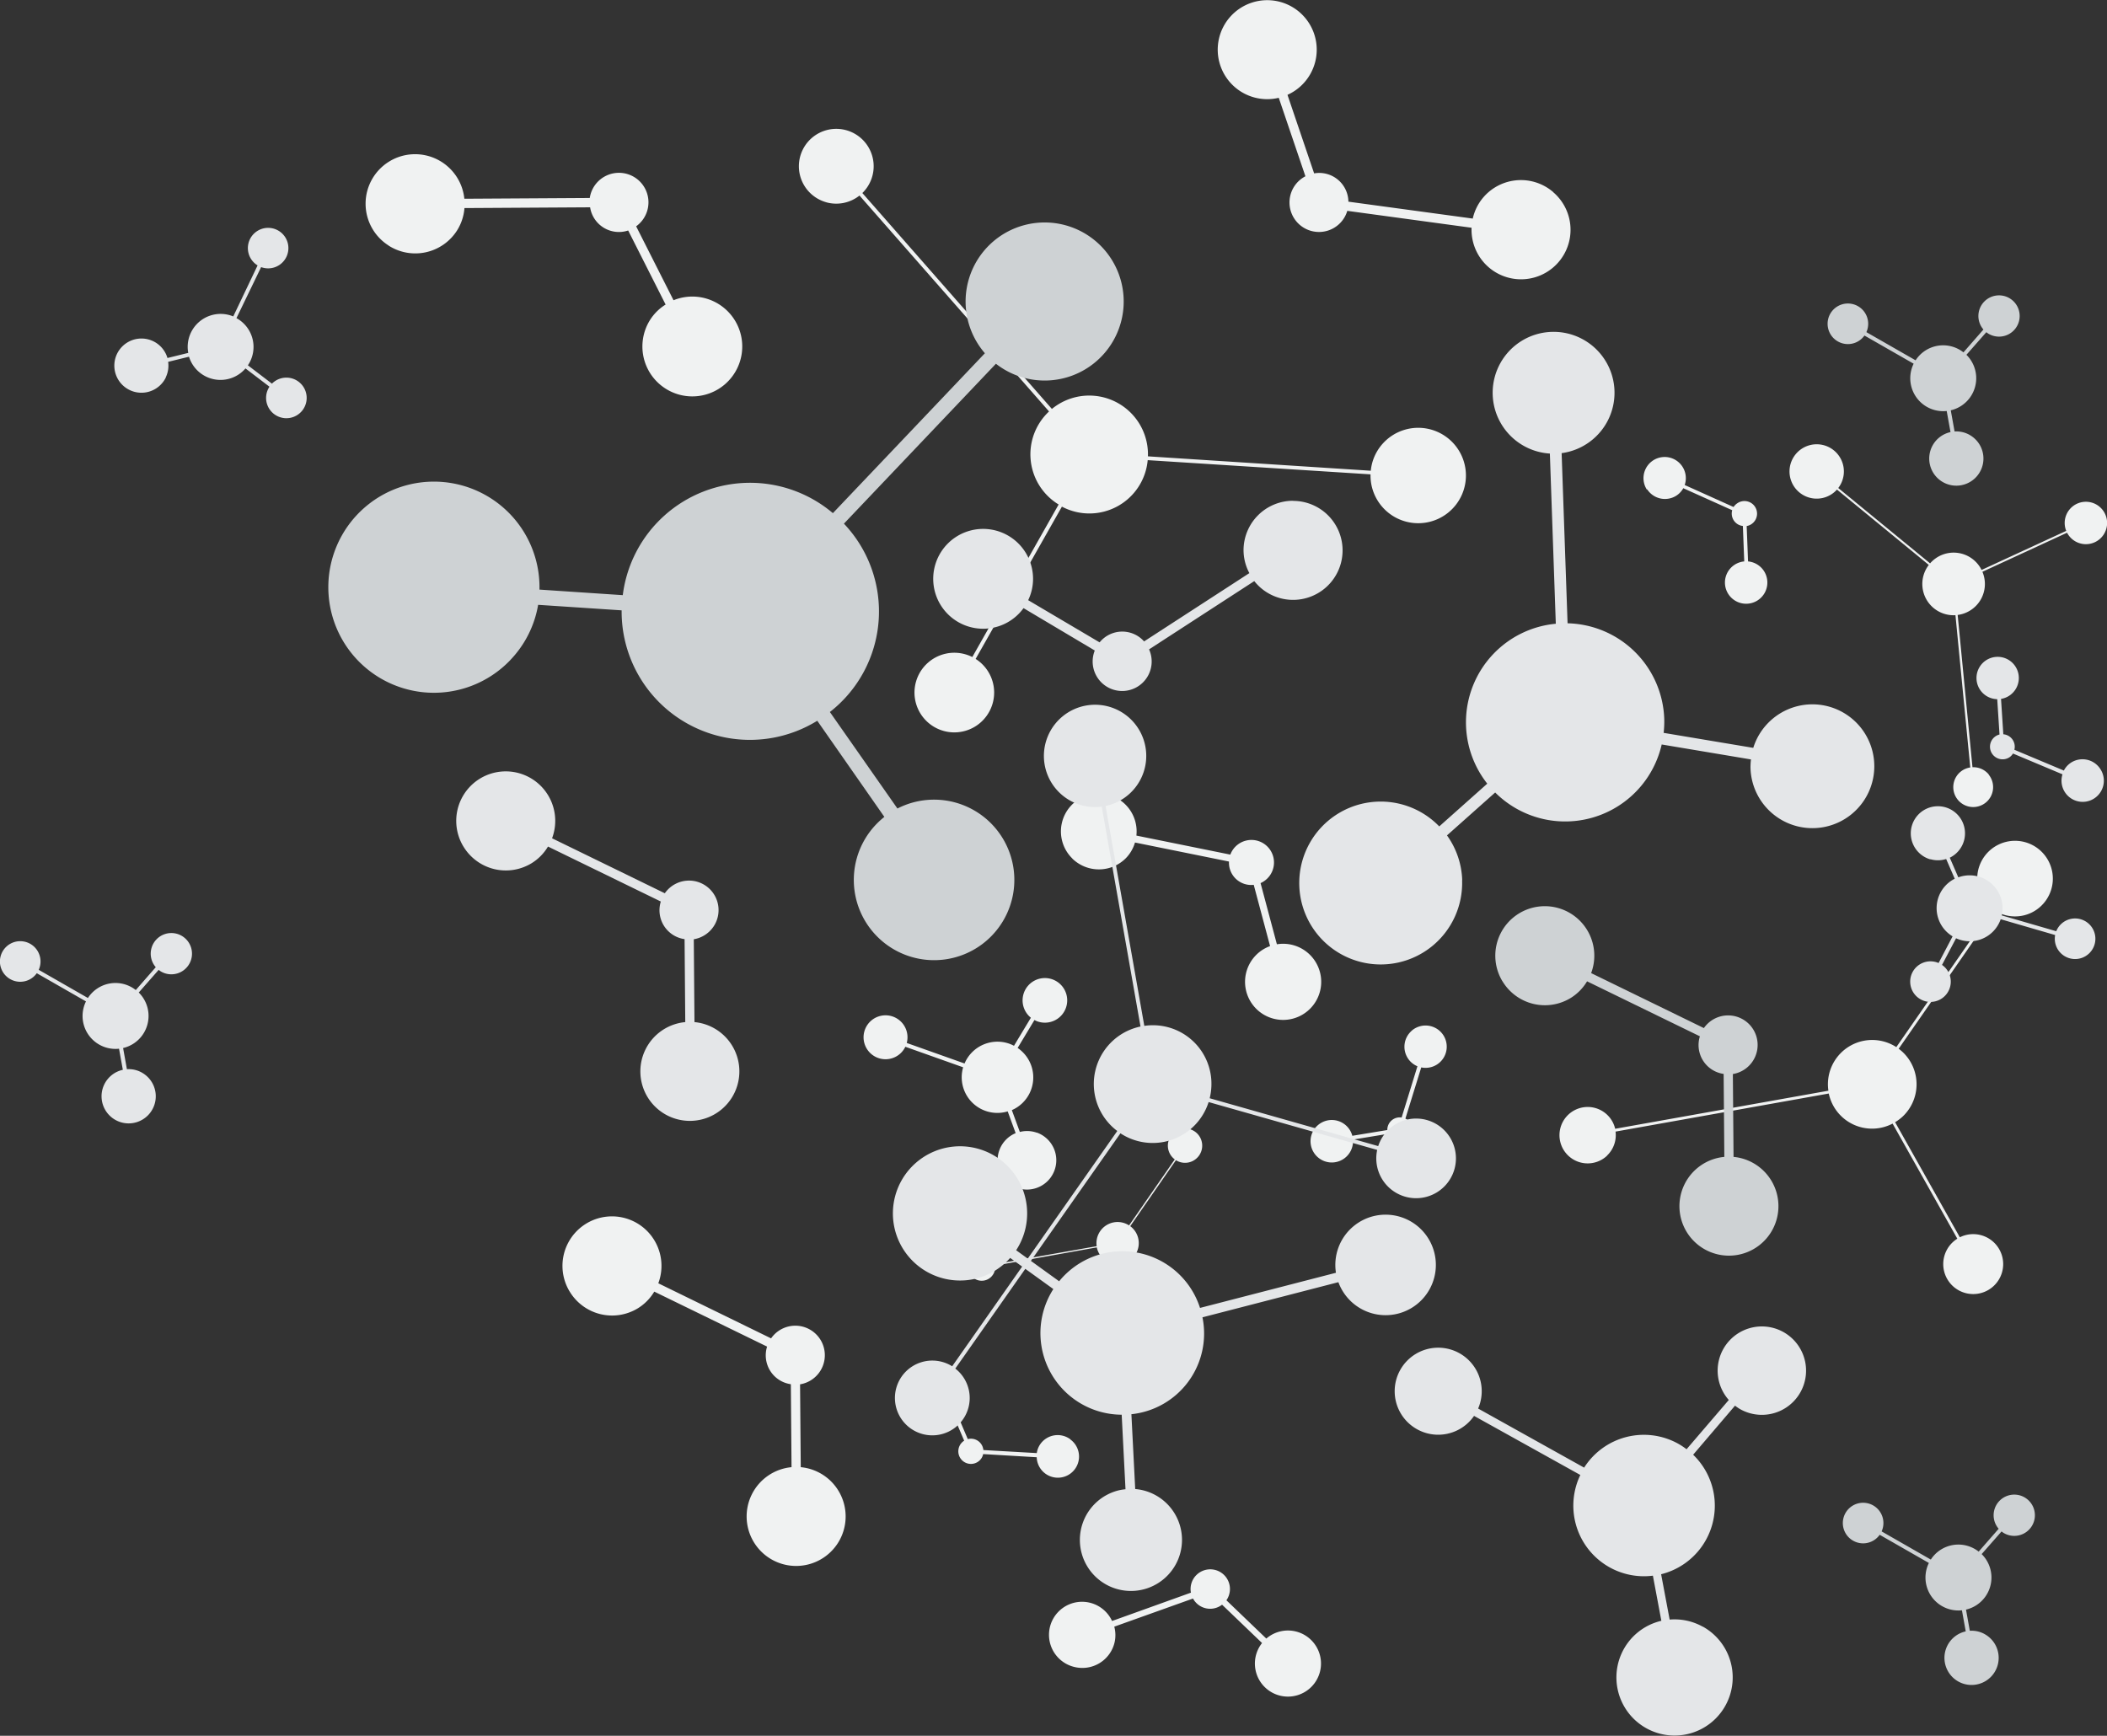 <svg id="Isolation_Mode" data-name="Isolation Mode" xmlns="http://www.w3.org/2000/svg" viewBox="0 0 553.36 455.91"><rect x="0" y="0" width="553.36" height="455.91" fill="#333333" stroke="none"/><defs><style>.cls-1{fill:#f0f2f2;}.cls-2{fill:#e4e6e8;}.cls-3{fill:#ced2d4;}</style></defs><title>Pattern</title><path class="cls-1" d="M439.78,311.67a7.39,7.39,0,0,0,2.25-6.31l56-10a11.62,11.62,0,0,0,16.76,7.9l17,30.23a7.87,7.87,0,1,0,.66-.37l-17-30.23a11.94,11.94,0,0,0,2-1.5,11.65,11.65,0,0,0,.45-16.46,11.5,11.5,0,0,0-1.51-1.33l25.21-36.32a9.93,9.93,0,1,0-.62-.43l-25.21,36.32a11.63,11.63,0,0,0-17.84,11.45l-56,10a7.41,7.41,0,1,0-2.12,7.06Z" transform="translate(-17.74 -8.14)"/><path class="cls-1" d="M278,343.56a3.53,3.53,0,0,0,1.07-3l26.72-4.79a5.54,5.54,0,0,0,8,3.77L321.95,354a3.75,3.75,0,1,0,.31-.18l-8.12-14.42a5.55,5.55,0,0,0,1.15-8.57,5.67,5.67,0,0,0-.72-.63l12-17.33a4.51,4.51,0,1,0-.86-.7,4.6,4.6,0,0,0,.56.5l-12,17.33a5.55,5.55,0,0,0-8.51,5.46L279,340.19a3.53,3.53,0,1,0-1,3.37Z" transform="translate(-17.74 -8.14)"/><path class="cls-1" d="M299.36,233.65a10,10,0,0,0,14.08-.12,9.84,9.84,0,0,0,2.38-4.1l24.69,5a5.85,5.85,0,0,0,6.5,6.12l4.29,16.09a9.85,9.85,0,0,0-3.66,2.33,10,10,0,1,0,5.45-2.81l-4.29-16.07a5.92,5.92,0,1,0-7.94-7.48l-24.67-5a9.94,9.94,0,1,0-16.84,6Z" transform="translate(-17.74 -8.14)"/><path class="cls-1" d="M290.07,305.66a7.67,7.67,0,0,0-4.49-.21l-2.1-5.73A9.36,9.36,0,0,0,285,283.39l4.42-7.34a6.06,6.06,0,0,0,.69.33,5.86,5.86,0,1,0-1.63-.93l-4.44,7.37a9.66,9.66,0,0,0-1.21-.54,9.38,9.38,0,0,0-11.77,5.19l-15.18-5.39a5.77,5.77,0,1,0-.37,1l15.18,5.39a9.36,9.36,0,0,0,11.7,11.58l2.09,5.71a7.71,7.71,0,1,0,5.54-.15Z" transform="translate(-17.74 -8.14)"/><path class="cls-1" d="M234.76,61.28a9.81,9.81,0,0,0,8.71-1.78l49.78,56.71a15.41,15.41,0,0,0,2.52,24.44L273.1,180.71a10.57,10.57,0,0,0-1.92-.74,10.46,10.46,0,1,0,2.79,1.24l22.66-40A15.38,15.38,0,0,0,319.16,129l58.52,3.73a12.53,12.53,0,1,0,.44-3,12.84,12.84,0,0,0-.37,2.05L319.22,128A15.43,15.43,0,0,0,294,115.55L244.22,58.84a9.82,9.82,0,1,0-9.46,2.43Z" transform="translate(-17.74 -8.14)"/><path class="cls-2" d="M464.94,435.4a15.21,15.21,0,0,0-8.7-1.87L454,421.62a18.56,18.56,0,0,0,8.41-31.39l11-12.89a11.62,11.62,0,0,0,1.24.86,11.61,11.61,0,1,0-2.88-2.35l-11.09,12.94a18.94,18.94,0,0,0-2.19-1.45,18.58,18.58,0,0,0-24.71,6.28L405.94,378.1a11.43,11.43,0,1,0-1.07,1.93l27.91,15.52A18.55,18.55,0,0,0,451.84,422l2.22,11.85a15.27,15.27,0,1,0,10.88,1.52Z" transform="translate(-17.74 -8.14)"/><path class="cls-2" d="M357.33,139.67a13,13,0,0,0-13,13,12.85,12.85,0,0,0,1.53,6l-27.65,17.94a7.66,7.66,0,0,0-11.68.25l-18.76-11.08a12.9,12.9,0,0,0,1.28-5.53,13.11,13.11,0,1,0-2.5,7.62L305.26,179a7.75,7.75,0,1,0,14.26-.3l27.63-17.93a13,13,0,1,0,10.17-21.07Z" transform="translate(-17.74 -8.14)"/><path class="cls-1" d="M167.34,347.35a13,13,0,0,0,17.87,4.45,12.84,12.84,0,0,0,4.36-4.41l29.63,14.44a7.66,7.66,0,0,0,6.24,9.88l.18,21.79a13,13,0,1,0,2.42,0l-.18-21.76a7.75,7.75,0,1,0-7.61-12.07L190.63,345.2a13,13,0,1,0-23.3,2.14Z" transform="translate(-17.74 -8.14)"/><path class="cls-1" d="M425.66,58.59A13,13,0,0,0,407.29,60a12.87,12.87,0,0,0-2.76,5.55l-32.66-4.44a7.66,7.66,0,0,0-9-7.43l-7-20.63a13,13,0,1,0-2.29.78l7,20.61a7.75,7.75,0,1,0,11,9.08l32.64,4.44a13,13,0,1,0,21.45-9.33Z" transform="translate(-17.74 -8.14)"/><path class="cls-1" d="M119.77,72.63a13,13,0,0,0,18-3.95,12.88,12.88,0,0,0,1.95-5.89l33-.2a7.66,7.66,0,0,0,10,6.09l9.83,19.45a12.88,12.88,0,0,0-4.06,4A13.11,13.11,0,1,0,194.63,87l-9.82-19.42a7.75,7.75,0,1,0-12.18-7.44l-32.94.2a13,13,0,1,0-19.93,12.26Z" transform="translate(-17.74 -8.14)"/><path class="cls-3" d="M412.32,265.85a13,13,0,0,0,17.87,4.45,12.84,12.84,0,0,0,4.36-4.41l29.63,14.44a7.66,7.66,0,0,0,6.24,9.88l.18,21.79a13,13,0,1,0,2.42,0l-.18-21.76a7.75,7.75,0,1,0-7.61-12.07l-29.61-14.44a13,13,0,1,0-23.3,2.14Z" transform="translate(-17.74 -8.14)"/><path class="cls-2" d="M139.43,230.45a13,13,0,0,0,17.87,4.45,12.84,12.84,0,0,0,4.36-4.41l29.63,14.44a7.66,7.66,0,0,0,6.24,9.88l.18,21.79a13,13,0,1,0,2.42,0l-.18-21.76a7.67,7.67,0,0,0,2.72-1,7.75,7.75,0,1,0-10.33-11.08l-29.61-14.44a13,13,0,1,0-23.3,2.14Z" transform="translate(-17.74 -8.14)"/><path class="cls-2" d="M569.27,210a5.57,5.57,0,0,0-7.74-1.47,5.5,5.5,0,0,0-1.76,2l-13-5.46a3.27,3.27,0,0,0-2.9-4.07l-.6-9.29a5.56,5.56,0,1,0-1,.07l.6,9.28a3.31,3.31,0,1,0,2.59,6,3.26,3.26,0,0,0,.95-1l13,5.46a5.56,5.56,0,1,0,9.89-1.47Z" transform="translate(-17.74 -8.14)"/><path class="cls-1" d="M300,446a8.7,8.7,0,0,0,10.46-6.47,8.61,8.61,0,0,0-.08-4.14L331.06,428a5.11,5.11,0,0,0,7.63,1.62l10.5,10.07a8.68,8.68,0,1,0,1.12-1.17l-10.48-10.06a5.17,5.17,0,1,0-9.32-2L309.8,433.9A8.68,8.68,0,1,0,300,446Z" transform="translate(-17.74 -8.14)"/><path class="cls-1" d="M450.32,136.64a5.57,5.57,0,0,0,7.7,1.67,5.48,5.48,0,0,0,1.8-1.94l12.85,5.78a3.27,3.27,0,0,0,2.8,4.14l.36,9.31a5.57,5.57,0,1,0,1,0l-.36-9.29a3.31,3.31,0,1,0-2.44-6,3.27,3.27,0,0,0-1,1l-12.84-5.78a5.56,5.56,0,1,0-9.93,1.22Z" transform="translate(-17.74 -8.14)"/><path class="cls-1" d="M388.58,278.8a5.57,5.57,0,0,0-.7,7.84A5.5,5.5,0,0,0,390,288.2l-4.15,13.46a3.27,3.27,0,0,0-3.76,3.29l-9.19,1.51a5.58,5.58,0,1,0,.17,1l9.18-1.51a3.31,3.31,0,1,0,5.68-3.16,3.28,3.28,0,0,0-1.09-.84L391,288.5a5.56,5.56,0,1,0-2.44-9.7Z" transform="translate(-17.74 -8.14)"/><path class="cls-1" d="M298.82,386.16a5.57,5.57,0,0,0-7.79,1.18,5.49,5.49,0,0,0-1,2.46L276,389a3.27,3.27,0,0,0-4.09-2.87l-3.65-8.57a5.51,5.51,0,0,0,1.84-1.58,5.6,5.6,0,1,0-2.79,2l3.65,8.56a3.31,3.31,0,1,0,4.43,4.77,3.27,3.27,0,0,0,.56-1.25l14.06.83a5.56,5.56,0,1,0,8.84-4.67Z" transform="translate(-17.74 -8.14)"/><path class="cls-2" d="M272.41,375.6a9.81,9.81,0,0,0-3.78-8L312,305.81a15.41,15.41,0,0,0,23.16-8.21l44.27,12.57a10.46,10.46,0,1,0,.27-1l-44.26-12.57a15.63,15.63,0,0,0,.45-3.25,15.37,15.37,0,0,0-17.62-15.76l-10.18-57.75a13.44,13.44,0,1,0-1,.17l10.18,57.75a15.43,15.43,0,0,0-6.1,27.44L267.81,367a9.82,9.82,0,1,0,4.6,8.62Z" transform="translate(-17.74 -8.14)"/><path class="cls-1" d="M540.08,211.6a5.22,5.22,0,0,0-4.31-1.94l-3.89-40a8.2,8.2,0,0,0,6.5-11.34l22.23-10.26a5.57,5.57,0,1,0-.22-.48l-22.23,10.26a8.19,8.19,0,0,0-13.52-1.73l-24.12-19.79a7.14,7.14,0,1,0-.34.41l24.12,19.79a8.21,8.21,0,0,0,7,13.2l3.89,40a5.17,5.17,0,0,0-2.51,1.09,5.23,5.23,0,1,0,7.35.79Z" transform="translate(-17.74 -8.14)"/><path class="cls-2" d="M401.76,239.35a21.3,21.3,0,0,0-4-11.79l12.66-11.27a26,26,0,0,0,43.73-12.61l23.45,3.93a16.45,16.45,0,0,0-.13,2.11,16.26,16.26,0,1,0,.73-5.15l-23.54-3.94a26.37,26.37,0,0,0,.16-3.68,26,26,0,0,0-25.39-25.1l-1.56-44.69a16,16,0,1,0-3.09.11l1.56,44.7a26,26,0,0,0-18,42l-12.61,11.23a21.39,21.39,0,1,0,6,14.14Z" transform="translate(-17.74 -8.14)"/><path class="cls-3" d="M151.83,181.43A27.59,27.59,0,0,0,159.07,167L181,168.45a33.69,33.69,0,0,0,51.38,29L250,222.7A21.35,21.35,0,0,0,248,224.5a21.08,21.08,0,1,0,5.43-4l-17.74-25.35a33.49,33.49,0,0,0,3.69-49.47l39.92-42a20.76,20.76,0,1,0-2.9-2.76l-39.92,42a33.68,33.68,0,0,0-55.18,21.54L159.42,163a27.73,27.73,0,1,0-7.59,18.44Z" transform="translate(-17.74 -8.14)"/><path class="cls-2" d="M274.27,343.9a17.53,17.53,0,0,0,8.77-5.36l11.34,8.18a21.43,21.43,0,0,0,17.95,33l1,19.58a13.88,13.88,0,0,0-1.73.27,13.41,13.41,0,1,0,4.28-.33l-1-19.65a21.3,21.3,0,0,0,18.66-25.45l35.7-9.23a13.2,13.2,0,1,0-.64-2.47l-35.7,9.23a21.42,21.42,0,0,0-37-7l-11.29-8.15a17.63,17.63,0,1,0-10.31,7.39Z" transform="translate(-17.74 -8.14)"/><path class="cls-2" d="M524.71,233.81a7.09,7.09,0,0,0,4.15-.05l2.25,5.18a8.65,8.65,0,0,0-.56,15.14l-3.68,7a5.33,5.33,0,1,0,.9.5l3.69-7a8.6,8.6,0,0,0,11.72-5l14.3,4.15a5.33,5.33,0,1,0,.29-1l-14.3-4.15a8.65,8.65,0,0,0-11.42-10l-2.24-5.16a7.12,7.12,0,1,0-5.1.44Z" transform="translate(-17.74 -8.14)"/><path class="cls-3" d="M535.07,122.4a7.08,7.08,0,0,0-4-.93l-1-5.56a8.65,8.65,0,0,0,4.11-14.58l5.23-5.94a5.68,5.68,0,0,0,.57.41,5.42,5.42,0,1,0-1.33-1.11l-5.25,6a8.61,8.61,0,0,0-12.57,2.09l-12.92-7.4a5.33,5.33,0,1,0-.51.89l12.92,7.4A8.65,8.65,0,0,0,529,116.09l1,5.54a7.12,7.12,0,1,0,5.06.77Z" transform="translate(-17.74 -8.14)"/><path class="cls-2" d="M55.07,289.9a7.08,7.08,0,0,0-4-.93l-1-5.56a8.65,8.65,0,0,0,4.11-14.58l5.23-5.95a5.52,5.52,0,0,0,.57.41,5.42,5.42,0,1,0-1.33-1.11l-5.25,6a8.61,8.61,0,0,0-12.57,2.09l-12.92-7.4a5.33,5.33,0,1,0-.51.89l12.92,7.4A8.65,8.65,0,0,0,49,283.59l1,5.54a7.12,7.12,0,1,0,5.06.77Z" transform="translate(-17.74 -8.14)"/><path class="cls-3" d="M539.07,437.4a7.08,7.08,0,0,0-4-.93l-1-5.56a8.65,8.65,0,0,0,4.11-14.58l5.23-5.95a5.52,5.52,0,0,0,.57.41,5.42,5.42,0,1,0-1.33-1.11l-5.25,6a8.61,8.61,0,0,0-12.57,2.09l-12.92-7.4a5.33,5.33,0,1,0-.51.89l12.92,7.4A8.65,8.65,0,0,0,533,431.09l1,5.54a7.12,7.12,0,1,0,5.06.77Z" transform="translate(-17.74 -8.14)"/><path class="cls-2" d="M61.26,107.28a7.08,7.08,0,0,0,.64-4.1l5.48-1.35a8.65,8.65,0,0,0,14.83,3.08l6.3,4.8a5.33,5.33,0,1,0,.65-.8l-6.32-4.82a8.61,8.61,0,0,0-3-12.39l6.48-13.4a5.32,5.32,0,1,0-.93-.45L79,91.25a8.65,8.65,0,0,0-11.82,9.58l-5.46,1.34a7.12,7.12,0,1,0-.42,5.1Z" transform="translate(-17.74 -8.14)"/></svg>